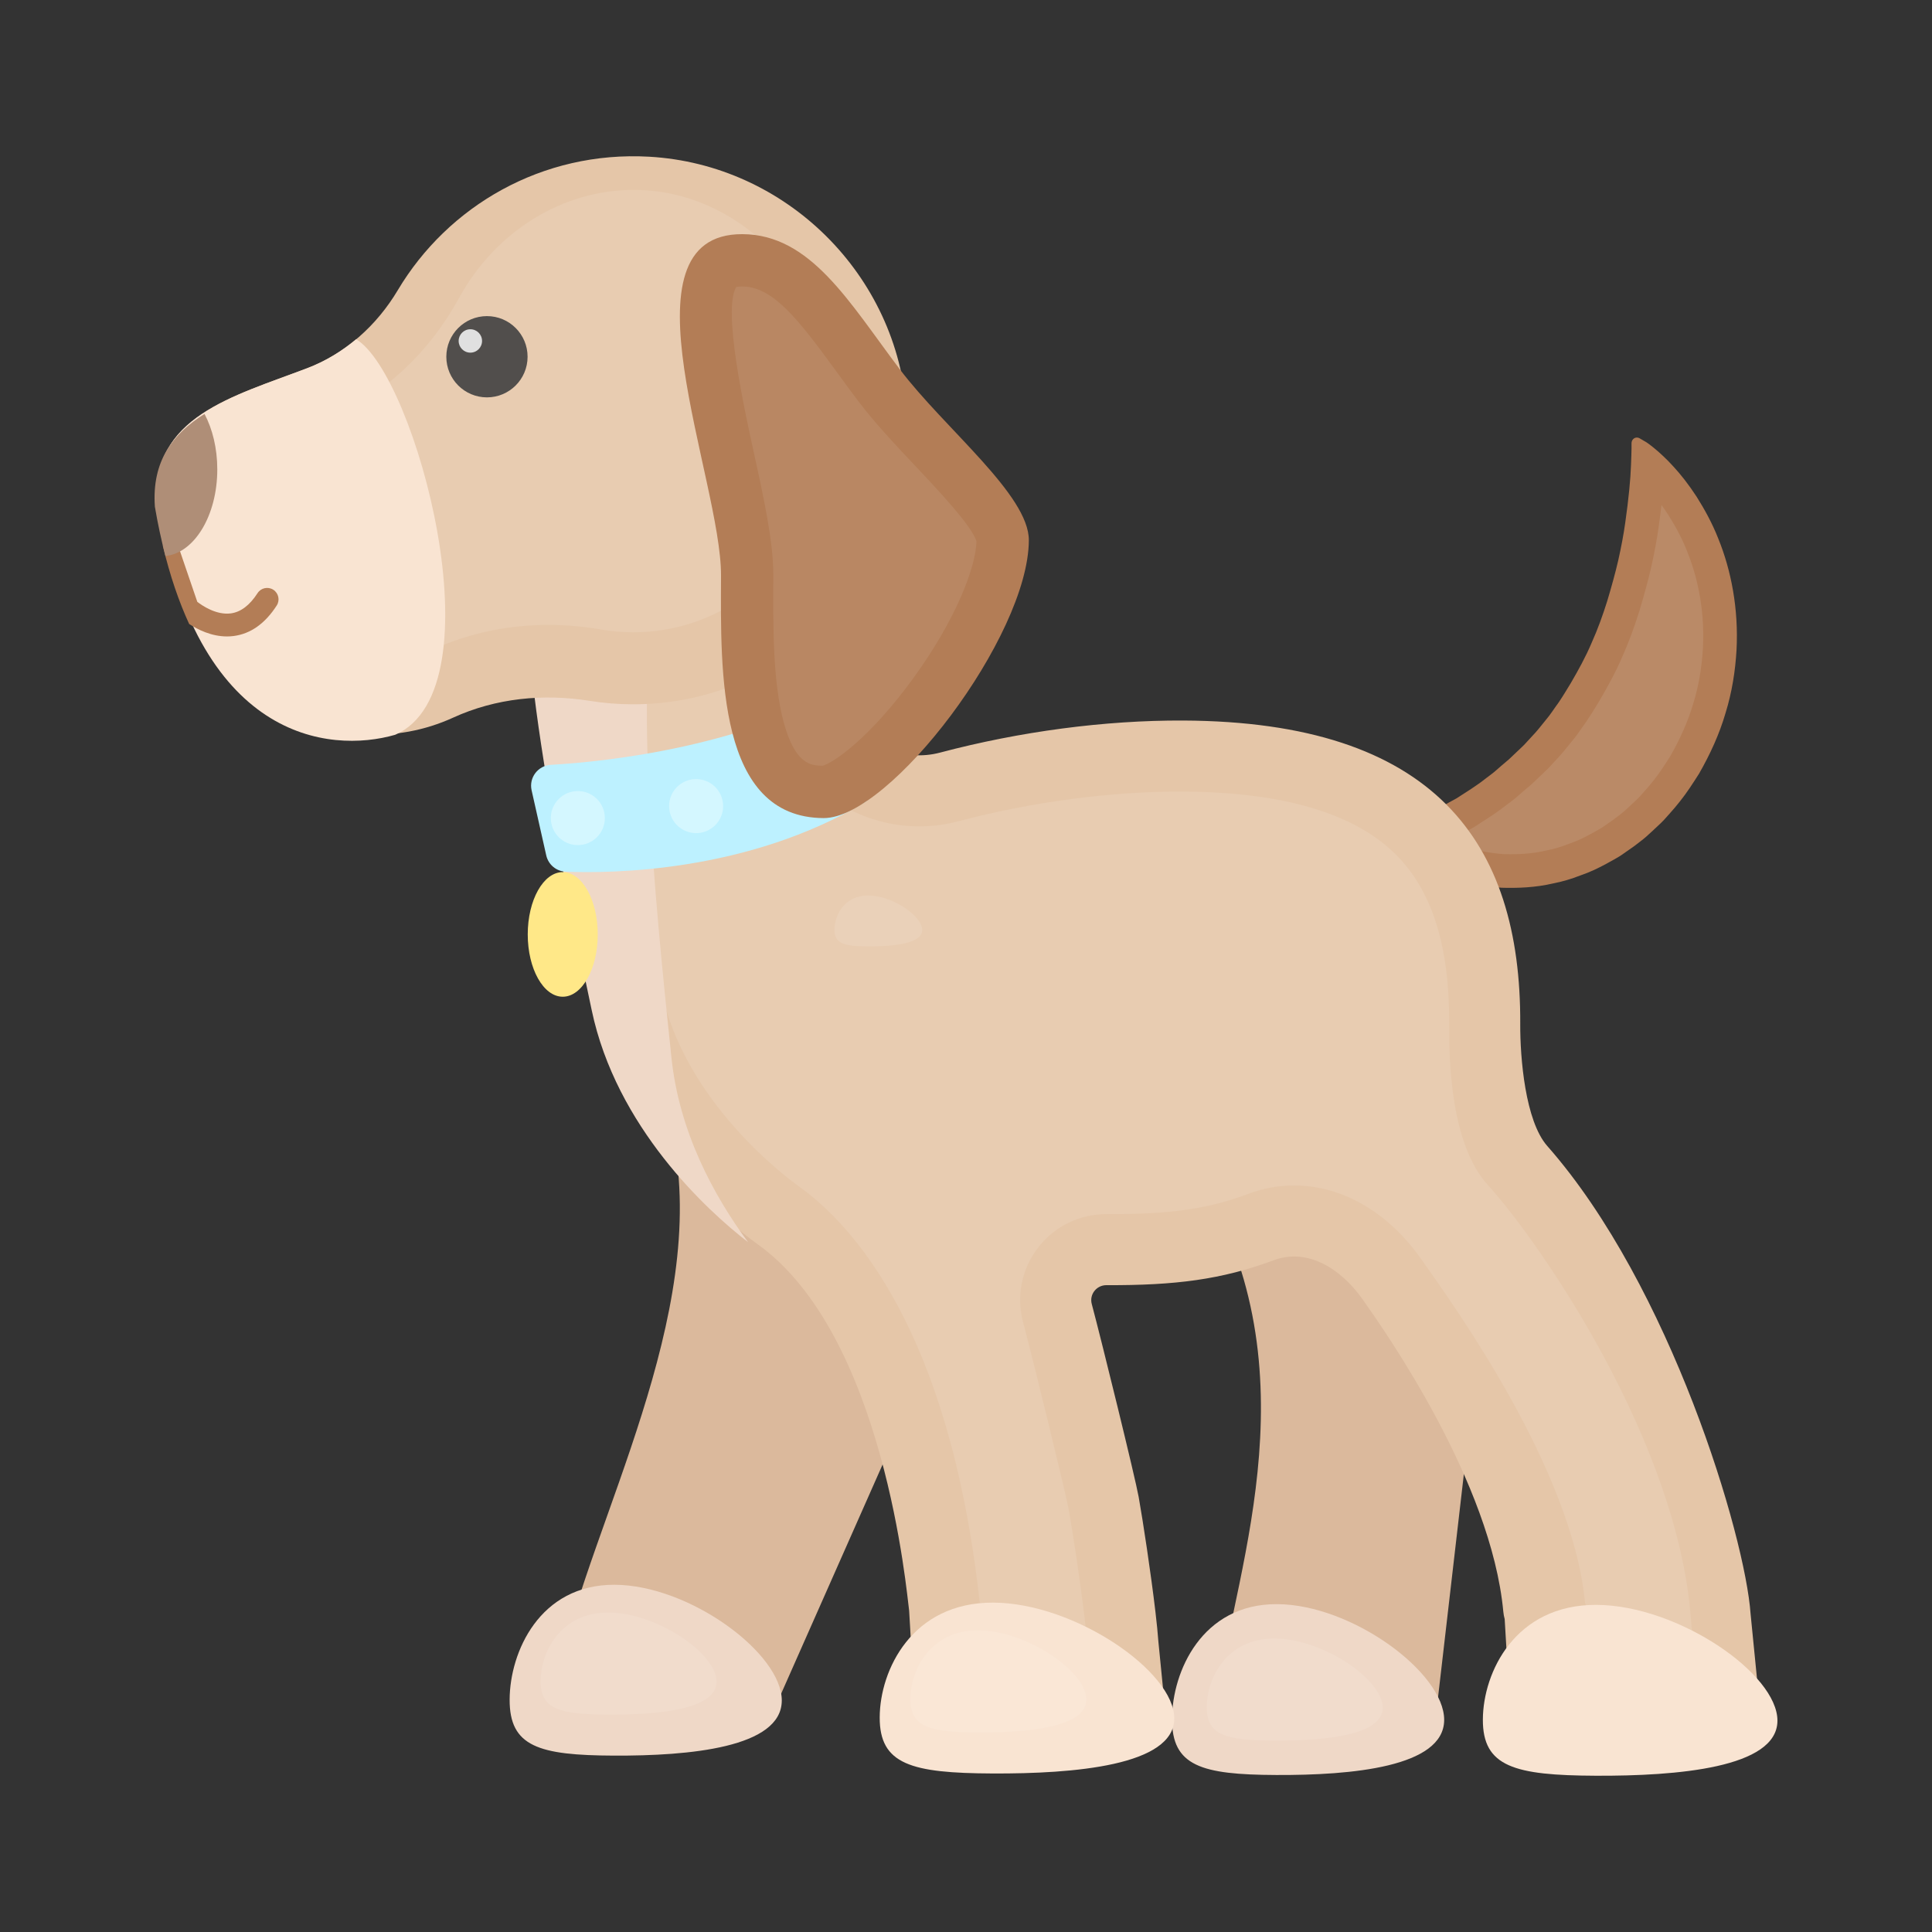 <?xml version="1.0" ?><svg id="Layer_1" style="enable-background:new 0 0 500 500;" version="1.1" viewBox="0 0 500 500" xml:space="preserve" xmlns="http://www.w3.org/2000/svg" xmlns:xlink="http://www.w3.org/1999/xlink"><rect x="0" y="0" width="500" height="500" fill="#333333" stroke="none"/><g><g><path d="M426.126,114.484c0,0,0.183,0.107,0.535,0.374c0.344,0.267,0.902,0.671,1.503,1.179    c0.635,0.522,1.388,1.159,2.202,1.943c0.846,0.776,1.743,1.69,2.689,2.732c1.936,2.087,3.985,4.702,6.026,7.832    c1.967,3.119,4.009,6.769,5.61,10.847c3.317,8.15,5.29,18.156,4.717,28.878c-0.313,5.341-1.163,10.873-2.842,16.269    c-1.573,5.426-4,10.706-6.86,15.694c-1.546,2.426-3.099,4.859-4.884,7.091c-0.881,1.13-1.806,2.216-2.754,3.272    c-0.926,1.072-1.873,2.12-2.926,3.062c-1.029,0.961-2.031,1.931-3.072,2.844c-1.035,0.919-2.173,1.715-3.245,2.555    c-1.116,0.78-2.225,1.555-3.327,2.324c-1.118,0.734-2.321,1.338-3.458,1.987c-2.295,1.282-4.623,2.371-7.015,3.188    c-2.334,0.908-4.678,1.619-7.032,2.067c-4.628,1.087-9.198,1.248-13.353,1.126c-2.112-0.171-4.12-0.407-6.048-0.777    c-1.935-0.378-3.687-0.681-5.43-1.312c-1.727-0.587-3.269-1.046-4.754-1.706c-1.462-0.59-2.781-1.183-4.013-1.899    c-1.21-0.647-2.281-1.268-3.224-1.88c-0.928-0.568-1.728-1.126-2.37-1.586c-0.636-0.434-1.144-0.86-1.475-1.112    c-0.333-0.262-0.505-0.398-0.505-0.398l-1.439-1.135c-0.711-0.561-0.886-1.616-0.392-2.355c0.164-0.246,0.389-0.429,0.633-0.539    c0,0,1.787-0.8,4.918-2.09c1.593-0.575,3.397-1.594,5.521-2.592c0.527-0.259,1.07-0.527,1.629-0.802    c0.54-0.313,1.097-0.636,1.667-0.967c1.138-0.664,2.36-1.302,3.617-2.002c2.417-1.576,5.089-3.176,7.673-5.237    c0.654-0.503,1.341-0.974,1.989-1.519c0.639-0.555,1.287-1.116,1.941-1.684c0.651-0.571,1.316-1.136,1.994-1.697    c0.641-0.609,1.288-1.223,1.94-1.843c0.648-0.624,1.32-1.231,1.964-1.88c0.621-0.675,1.246-1.354,1.875-2.038    c1.296-1.328,2.46-2.82,3.652-4.303c1.24-1.438,2.263-3.095,3.408-4.647c1.084-1.605,2.089-3.285,3.104-4.951    c1.966-3.381,3.876-6.823,5.397-10.43c1.603-3.56,2.907-7.219,4.037-10.814c1.081-3.615,2.07-7.145,2.858-10.552    c0.764-3.413,1.385-6.682,1.808-9.734c0.871-6.099,1.368-11.263,1.49-14.89c0.06-1.811,0.132-3.236,0.133-4.199    c0.001-0.951,0.002-1.458,0.002-1.458c0.001-0.854,0.649-1.517,1.447-1.48c0.231,0.011,0.451,0.079,0.644,0.191L426.126,114.484z" style="fill:#B37D56;"/></g><g style="opacity:0.1;"><path d="M389.119,221.051c-1.932-0.162-3.491-0.363-4.886-0.631l-0.58-0.112    c-1.457-0.281-2.607-0.502-3.528-0.836l-1.4-0.471c-1.09-0.36-2.032-0.672-2.777-1.004c0,0-0.707-0.292-0.905-0.375l0.765-0.376    l1.915-1.11c0.667-0.39,1.337-0.752,2.023-1.126l1.733-0.953l1.755-1.132c2.088-1.336,4.453-2.85,6.845-4.755l0.47-0.348    c0.571-0.421,1.141-0.85,1.693-1.315l2.045-1.773c0.62-0.541,1.223-1.055,1.841-1.567l0.227-0.187l2.855-2.712    c0.484-0.455,0.97-0.914,1.444-1.391l0.234-0.243l1.794-1.952c1.404-1.452,2.58-2.921,3.718-4.342l0.31-0.387    c1.062-1.246,1.932-2.5,2.702-3.611c0.333-0.478,0.664-0.957,1.009-1.425l0.207-0.294c1.053-1.56,1.999-3.117,2.917-4.623    l0.405-0.667c2.111-3.629,4.215-7.403,5.944-11.482c1.547-3.45,2.975-7.273,4.362-11.683c1.351-4.514,2.303-8.037,3.035-11.203    c0.88-3.931,1.515-7.349,1.949-10.506c0.286-2.005,0.536-3.932,0.75-5.762c0.605,0.827,1.202,1.695,1.796,2.603    c2.04,3.238,3.633,6.309,4.798,9.276c2.229,5.477,4.717,14.202,4.128,25.229c-0.298,5.08-1.127,9.854-2.462,14.147    c-1.292,4.45-3.296,9.033-5.999,13.776c-1.36,2.132-2.764,4.323-4.23,6.156c-0.76,0.973-1.533,1.891-2.433,2.893    c-0.797,0.921-1.534,1.747-2.251,2.388l-1.004,0.941c-0.666,0.626-1.324,1.252-2.005,1.847c-0.571,0.508-1.147,0.931-1.712,1.36    c-0.324,0.244-0.647,0.489-0.963,0.735l-3.025,2.112c-0.548,0.352-1.123,0.658-1.688,0.969c-0.411,0.225-0.818,0.449-1.218,0.677    c-1.924,1.074-3.751,1.908-5.511,2.51l-0.345,0.125c-1.936,0.754-3.786,1.302-5.498,1.626l-0.367,0.078    c-2.728,0.641-5.79,0.946-9.365,0.93C390.125,221.073,389.618,221.064,389.119,221.051z" style="fill:#FFFFFF;"/></g><g><path d="M184.812,291.799l82.055,0.348l-68.379,154.474l-45.846,0.453c-4.91-0.021-9.686-3.999-8.993-8.859    c5.088-35.654,36.506-88.264,31.819-135.297C175.388,297.727,184.812,291.799,184.812,291.799z" style="fill:#DBB99C;"/></g><g><path d="M318.604,292.367l69.532,8.825l-16.9,146.099l-52.885-0.467c-4.91-0.021-3.889-3.825-3.196-8.473    c5.081-34.096,25.392-85.615-5.892-135.352C309.181,298.035,318.604,292.367,318.604,292.367z" style="fill:#DBB99C;"/></g><g><g><path d="M202.325,440.119c-0.052,12.211-24.003,14.317-43.452,14.234     c-19.449-0.083-27.031-2.323-26.979-14.533c0.052-12.211,7.718-29.768,27.167-29.686     C178.51,410.217,202.377,427.909,202.325,440.119z" style="fill:#EFD8C7;"/></g></g><g><g><path d="M373.751,445.134c-0.052,12.211-24.003,14.317-43.452,14.234     c-19.449-0.083-27.031-2.323-26.979-14.533c0.052-12.211,7.718-29.768,27.167-29.686     C349.936,415.232,373.803,432.924,373.751,445.134z" style="fill:#EFD8C7;"/></g></g><g><path d="M455.596,443.39l-2.548-25.716c-1.391-20.058-20.702-84.875-52.617-121.094    c-5.716-6.487-7.032-22.835-6.995-31.482l0.001-0.162c0.2-47.069-22.253-78.187-87.273-78.463    c-20.238-0.086-42.211,2.828-62.887,8.301c-9.435,2.497-19.298-1.841-24.032-10.375c-6.418-11.567,10.171-49.244,2.639-55.523    c-6.711-5.595-27.038,14.596-33.531,15.757c-11.24,2.009-45.931-20.957-50.787-2.57c-5.525,20.923,10.719,94.905,15.559,118.008    c6.887,32.868,33.964,55.523,42.908,61.905c32.94,23.503,38.646,90.652,39.247,94.836c0.001,0.002,0.001,0.004,0.001,0.007    l1.613,27.349c0.308,5.224,4.622,9.31,9.856,9.332l44.906,0.191c5.879,0.025,10.489-5.042,9.909-10.893l-1.779-17.96    c-0.141-2.048-0.414-4.723-0.765-7.718l-0.004-0.037h-0.001c-1.169-9.946-3.221-23.45-4.333-29.678    c-0.891-4.985-9.537-40.186-12.139-49.932c-0.663-2.484,1.231-4.886,3.803-4.874c0.017,0,0.035,0,0.052,0    c17.704,0.075,29.813-1.441,43.259-6.456c8.602-3.208,17.237,2.013,22.943,10.073c5.911,8.35,33.323,47.352,36.451,80.861    c0.065,0.697,0.185,1.339,0.355,1.931l1.517,25.752c0.309,5.224,4.623,9.31,9.856,9.332l44.906,0.191    C451.566,454.308,456.175,449.241,455.596,443.39z" style="fill:#E5C6A8;"/></g><g style="opacity:0.1;"><g><path d="M185.448,435.245c-0.031,7.293-15.515,8.546-28.089,8.493     c-12.574-0.053-17.477-1.393-17.446-8.686c0.031-7.293,4.984-17.779,17.558-17.725     C170.045,417.379,185.479,427.951,185.448,435.245z" style="fill:#FFFFFF;"/></g></g><g style="opacity:0.1;"><path d="M411.705,435.743l-1.168-19.842l-0.348-1.216c-3.333-34.405-33.84-76.739-42.586-89.091    c-8.413-11.888-20.281-18.739-32.556-18.791c-4.025-0.017-8,0.695-11.812,2.116c-10.674,3.981-20.293,5.367-36.759,5.297    c-7.065-0.03-13.541,3.134-17.818,8.68c-4.264,5.531-5.675,12.574-3.871,19.322c2.822,10.581,11.096,44.523,11.801,48.417    c0.989,5.535,2.975,18.45,4.152,28.419l0.024,0.212c0.345,2.923,0.573,5.216,0.682,6.813l0.049,0.571l0.853,8.618l-27.571-0.117    l-1.111-18.835l0.003-0.775l-0.193-1.346l-0.1-0.889c-7.879-69.137-32.62-96.273-46.668-106.295    c-3.003-2.143-29.531-21.781-35.591-50.711l-0.965-4.579c-12.333-58.396-15.359-84.988-15.455-97.075    c3.154,0.921,6.631,2.129,9.361,3.079c7.959,2.768,15.476,5.383,22.605,5.413c1.695,0.007,3.353-0.131,4.922-0.412    c3.423-0.612,6.565-1.99,9.805-3.88c-2.428,12.79-3.635,24.712,1.779,34.47c6.997,12.61,20.242,20.481,34.567,20.54    c3.45,0.015,6.897-0.427,10.242-1.312c19.031-5.036,39.668-7.767,58.108-7.689c25.891,0.11,44.458,5.597,55.183,16.309    c9.361,9.35,13.872,23.642,13.786,43.695c-0.039,9.272,0.24,31.088,10.041,41.859c13.426,14.754,49.182,66.541,52.512,112.229    l0.047,0.539l1.622,16.375L411.705,435.743z" style="fill:#FFFFFF;"/></g><g><g><path d="M170.556,154.673c6.526-17.219,36.841,7.029,49.098,7.833c2.67-13.821,6.694-28.6,2.224-32.326     c-6.711-5.595-27.038,14.596-33.531,15.757c-11.24,2.009-45.932-20.957-50.787-2.57c-5.525,20.923,10.719,94.905,15.56,118.008     c6.348,30.294,29.835,51.901,40.48,60.098c-8.85-11.984-17.857-28.554-19.835-47.813     C171.352,250.178,162.886,174.909,170.556,154.673z" style="fill:#EFD8C7;"/></g></g><g><g><path d="M303.903,444.756c-0.052,12.211-25.976,14.309-47.028,14.219     c-21.052-0.089-29.26-2.332-29.208-14.543c0.052-12.211,8.344-29.766,29.396-29.676     C278.115,414.845,303.955,432.545,303.903,444.756z" style="fill:#F9E4D2;"/></g></g><g><path d="M223.882,207.588c-30.279,18.139-65.582,18.485-77.475,18.005    c-2.448-0.099-4.503-1.832-5.041-4.222l-3.787-16.838c-0.735-3.268,1.634-6.402,4.979-6.593    c14.528-0.831,50.96-4.636,80.067-22.053C229.431,171.813,230.687,203.512,223.882,207.588z" style="fill:#BDF1FF;"/></g><g style="opacity:0.1;"><g><path d="M281.147,439.857c-0.031,7.293-15.515,8.546-28.089,8.493     c-12.574-0.053-17.477-1.393-17.446-8.686c0.031-7.294,4.983-17.779,17.558-17.725     C265.744,421.991,281.178,432.563,281.147,439.857z" style="fill:#FFFFFF;"/></g></g><g style="opacity:0.1;"><g><path d="M357.841,441.97c-0.031,7.293-15.515,8.546-28.089,8.493c-12.574-0.053-17.477-1.393-17.446-8.686     c0.031-7.293,4.983-17.779,17.558-17.725C342.438,424.104,357.872,434.676,357.841,441.97z" style="fill:#FFFFFF;"/></g></g><g><g><path d="M460,445.339c-0.052,12.211-25.976,14.308-47.028,14.219c-21.052-0.089-29.26-2.332-29.208-14.543     c0.052-12.211,8.344-29.766,29.396-29.676C434.212,415.428,460.052,433.128,460,445.339z" style="fill:#F9E4D2;"/></g></g><g><path d="M167.966,40.554c-27.588-1.549-52.008,12.702-65.026,34.556    c-5.413,9.088-13.546,16.421-23.434,20.18c-19.428,7.386-40.385,12.601-38.918,34.971c1.585,24.177,28.595,58.029,52.762,59.751    c8.57,0.611,16.713-0.989,23.921-4.286c11.043-5.051,23.356-6.264,35.346-4.345c3.573,0.572,7.236,0.877,10.968,0.893    c40.835,0.173,73.754-34.199,71.066-75.657C232.354,71.173,203.43,42.545,167.966,40.554z" style="fill:#E5C6A8;"/></g><g style="opacity:0.1;"><path d="M96.798,172.236c-0.709-0.003-1.425-0.032-2.144-0.088c-13.604-1.051-34.63-28.386-35.709-46.426    c-0.318-5.327,1.257-7.719,21.219-15.699c1.965-0.785,3.937-1.574,5.896-2.385c13.376-5.546,24.99-16.368,32.705-30.474    c9.494-17.361,26.884-28.097,45.387-28.018c0.935,0.004,1.878,0.035,2.825,0.092c26.002,1.581,47.682,24.978,49.356,53.265    c0.952,16.112-4.081,31.419-14.172,43.101c-10.1,11.693-23.773,18.098-38.494,18.035c-2.727-0.011-5.467-0.254-8.145-0.719    c-4.411-0.768-8.873-1.167-13.256-1.186c-11.579-0.049-22.561,2.475-32.639,7.501C105.595,171.246,101.279,172.255,96.798,172.236    z" style="fill:#FFFFFF;"/></g><g><path d="M92.155,87.796c-3.77,3.153-8.006,5.73-12.649,7.495c-19.429,7.386-40.385,12.601-38.918,34.971    c10.141,61.498,44.715,64.79,61.667,59.902C129.637,178.309,107.489,96.785,92.155,87.796z" style="fill:#F9E4D2;"/></g><g><g><path d="M186.601,149.01c-0.106,24.892-0.907,62.593,26.552,62.71     c17.144,0.073,53.005-46.998,53.11-71.891c0.05-11.76-21.773-28.89-33.415-44.282c-13.001-17.188-22.969-34.873-40.708-34.949     C159.223,60.458,186.707,124.117,186.601,149.01z" style="fill:#B37D56;"/></g></g><g style="opacity:0.08;"><path d="M212.873,198.172c-3.059-0.026-7.105-0.429-10.045-11.242c-2.815-10.361-2.746-24.683-2.69-36.189    l0.007-1.673c0.037-8.752-2.445-20.074-5.074-32.062c-2.441-11.136-8.112-36.997-4.516-42.735    c0.253-0.057,0.738-0.131,1.525-0.128c7.97,0.034,14.484,8.422,24.452,22.105c1.796,2.465,3.622,4.973,5.512,7.47    c4.367,5.774,9.751,11.482,14.96,17.002c5.482,5.812,14.602,15.479,15.707,19.398c-0.199,6.689-5.234,20.019-16.192,35.176    C225.272,190.857,215.732,197.426,212.873,198.172z" style="fill:#FFFFFF;"/></g><g><path d="M71.616,156.703c0.882-1.371,0.486-3.196-0.884-4.079c-1.366-0.883-3.197-0.489-4.078,0.883    c-2.02,3.139-4.352,4.901-6.931,5.239c-3.724,0.479-7.347-1.97-8.66-2.992l-4.463-13.059c-0.527-1.541-2.201-2.369-3.747-1.838    c-0.263,0.09-0.496,0.223-0.714,0.374c1.867,7.84,4.183,14.533,6.818,20.256c2.216,1.448,5.751,3.224,9.79,3.224    c0.557,0,1.123-0.034,1.695-0.107C64.842,164.045,68.602,161.386,71.616,156.703z" style="fill:#B37D56;"/></g><g><path d="M40.082,131.129c0.777,4.585,1.702,8.808,2.729,12.765c7.492-0.762,13.423-10.494,13.423-22.419    c0-5.458-1.243-10.46-3.307-14.355C44.724,112.248,39.257,119.302,40.082,131.129z" style="fill:#AF8E77;"/></g><g style="opacity:0.1;"><g><path d="M238.661,240.684c-0.016,3.635-7.734,4.26-14.002,4.234c-6.268-0.027-8.712-0.695-8.696-4.33     c0.015-3.636,2.484-8.862,8.752-8.836C230.983,231.779,238.676,237.049,238.661,240.684z" style="fill:#FFFFFF;"/></g></g><g><g><circle cx="126.023" cy="92.324" r="10.515" style="fill:#514E4C;"/></g><g><circle cx="121.727" cy="88.238" r="3.029" style="fill:#E0E0E0;"/></g></g><g><circle cx="149.543" cy="211.719" r="6.992" style="fill:#D4F7FF;"/></g><g><circle cx="180.155" cy="208.619" r="6.992" style="fill:#D4F7FF;"/></g><g><ellipse cx="145.638" cy="241.827" rx="9.06" ry="16.126" style="fill:#FFE888;"/></g></g></svg>